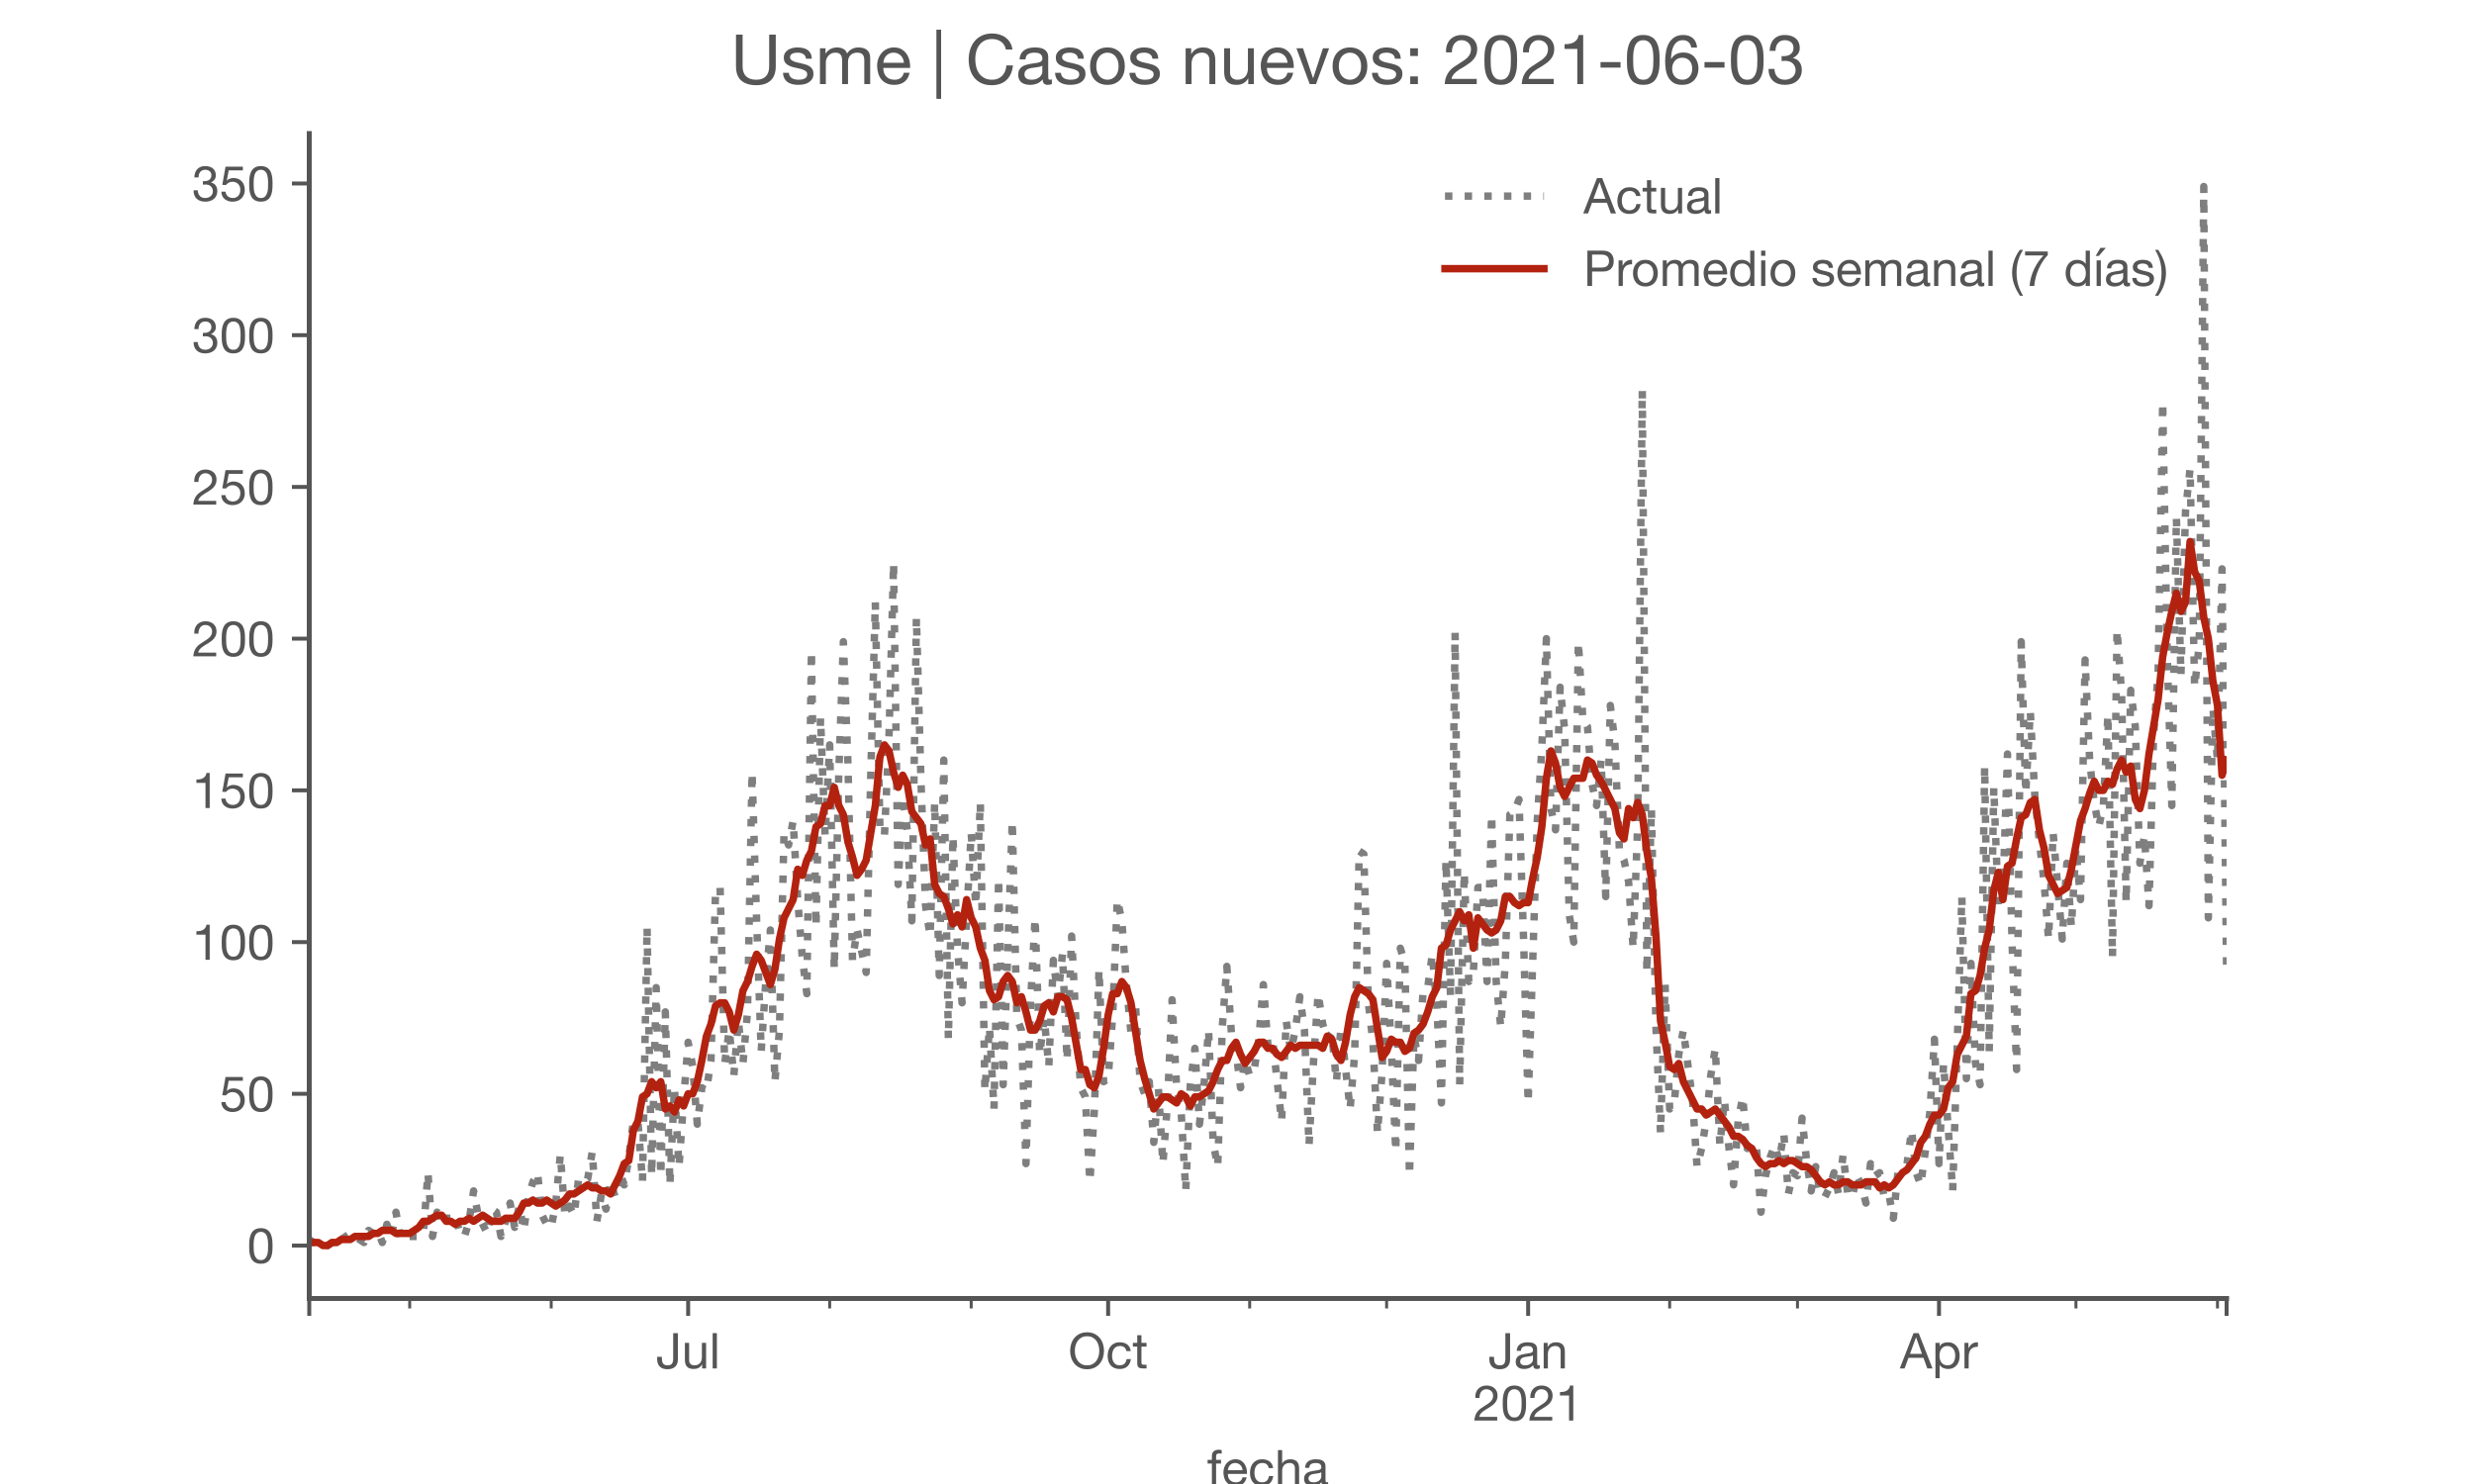 <?xml version="1.0" encoding="utf-8" standalone="no"?>
<!DOCTYPE svg PUBLIC "-//W3C//DTD SVG 1.1//EN"
  "http://www.w3.org/Graphics/SVG/1.1/DTD/svg11.dtd">
<!-- Created with matplotlib (https://matplotlib.org/) -->
<svg height="300pt" version="1.1" viewBox="0 0 500 300" width="500pt" xmlns="http://www.w3.org/2000/svg" xmlns:xlink="http://www.w3.org/1999/xlink">
 <defs>
  <style type="text/css">*{stroke-linecap:butt;stroke-linejoin:round;}</style>
 </defs>
 <g id="figure_1">
  <g id="patch_1">
   <path d="M 0 300 
L 500 300 
L 500 0 
L 0 0 
z
" style="fill:#ffffff;"/>
  </g>
  <g id="axes_1">
   <g id="patch_2">
    <path d="M 62.5 262.5 
L 450 262.5 
L 450 27 
L 62.5 27 
z
" style="fill:#ffffff;"/>
   </g>
   <g id="matplotlib.axis_1">
    <g id="xtick_1">
     <g id="line2d_1">
      <defs>
       <path d="M 0 0 
L 0 3.5 
" id="m79d8f5bac6" style="stroke:#555555;stroke-width:0.8;"/>
      </defs>
      <g>
       <use style="fill:#555555;stroke:#555555;stroke-width:0.8;" x="62.5" xlink:href="#m79d8f5bac6" y="262.5"/>
      </g>
     </g>
    </g>
    <g id="xtick_2">
     <g id="line2d_2">
      <g>
       <use style="fill:#555555;stroke:#555555;stroke-width:0.8;" x="139.077" xlink:href="#m79d8f5bac6" y="262.5"/>
      </g>
     </g>
     <g id="text_1">
      <!-- Jul -->
      <g style="fill:#555555;" transform="translate(132.592 276.641)scale(0.1 -0.1)">
       <defs>
        <path d="M 44.094 17.797 
L 44.094 71.406 
L 34.594 71.406 
L 34.594 19.203 
Q 34.594 13.297 32.141 9.797 
Q 29.703 6.297 23.203 6.297 
Q 19.703 6.297 17.453 7.344 
Q 15.203 8.406 13.953 10.297 
Q 12.703 12.203 12.203 14.797 
Q 11.703 17.406 11.703 20.5 
L 11.703 23.5 
L 2.203 23.5 
L 2.203 19.094 
Q 2.203 8.906 7.594 3.656 
Q 13 -1.594 23 -1.594 
Q 29 -1.594 33.047 0.047 
Q 37.094 1.703 39.547 4.453 
Q 42 7.203 43.047 10.703 
Q 44.094 14.203 44.094 17.797 
z
" id="HelveticaNeue-74"/>
        <path d="M 49.203 0 
L 49.203 51.703 
L 40.703 51.703 
L 40.703 22.5 
Q 40.703 19 39.75 16.047 
Q 38.797 13.094 36.891 10.891 
Q 35 8.703 32.141 7.5 
Q 29.297 6.297 25.406 6.297 
Q 20.5 6.297 17.703 9.094 
Q 14.906 11.906 14.906 16.703 
L 14.906 51.703 
L 6.406 51.703 
L 6.406 17.703 
Q 6.406 13.5 7.25 10.047 
Q 8.094 6.594 10.188 4.094 
Q 12.297 1.594 15.688 0.25 
Q 19.094 -1.094 24.203 -1.094 
Q 29.906 -1.094 34.094 1.156 
Q 38.297 3.406 41 8.203 
L 41.203 8.203 
L 41.203 0 
z
" id="HelveticaNeue-117"/>
        <path d="M 6.906 71.406 
L 6.906 0 
L 15.406 0 
L 15.406 71.406 
z
" id="HelveticaNeue-108"/>
       </defs>
       <use xlink:href="#HelveticaNeue-74"/>
       <use x="51.9" xlink:href="#HelveticaNeue-117"/>
       <use x="107.5" xlink:href="#HelveticaNeue-108"/>
      </g>
     </g>
    </g>
    <g id="xtick_3">
     <g id="line2d_3">
      <g>
       <use style="fill:#555555;stroke:#555555;stroke-width:0.8;" x="223.958" xlink:href="#m79d8f5bac6" y="262.5"/>
      </g>
     </g>
     <g id="text_2">
      <!-- Oct -->
      <g style="fill:#555555;" transform="translate(215.898 276.641)scale(0.1 -0.1)">
       <defs>
        <path d="M 13.297 35.703 
Q 13.297 41.094 14.688 46.344 
Q 16.094 51.594 19.094 55.797 
Q 22.094 60 26.797 62.547 
Q 31.5 65.094 38 65.094 
Q 44.5 65.094 49.203 62.547 
Q 53.906 60 56.906 55.797 
Q 59.906 51.594 61.297 46.344 
Q 62.703 41.094 62.703 35.703 
Q 62.703 30.297 61.297 25.047 
Q 59.906 19.797 56.906 15.594 
Q 53.906 11.406 49.203 8.844 
Q 44.5 6.297 38 6.297 
Q 31.5 6.297 26.797 8.844 
Q 22.094 11.406 19.094 15.594 
Q 16.094 19.797 14.688 25.047 
Q 13.297 30.297 13.297 35.703 
z
M 3.797 35.703 
Q 3.797 28.406 5.938 21.656 
Q 8.094 14.906 12.391 9.703 
Q 16.703 4.5 23.094 1.453 
Q 29.5 -1.594 38 -1.594 
Q 46.5 -1.594 52.891 1.453 
Q 59.297 4.5 63.594 9.703 
Q 67.906 14.906 70.047 21.656 
Q 72.203 28.406 72.203 35.703 
Q 72.203 43 70.047 49.75 
Q 67.906 56.5 63.594 61.703 
Q 59.297 66.906 52.891 70 
Q 46.5 73.094 38 73.094 
Q 29.5 73.094 23.094 70 
Q 16.703 66.906 12.391 61.703 
Q 8.094 56.5 5.938 49.75 
Q 3.797 43 3.797 35.703 
z
" id="HelveticaNeue-79"/>
        <path d="M 41.5 35.094 
L 50.297 35.094 
Q 49.797 39.703 47.891 43.047 
Q 46 46.406 43.047 48.594 
Q 40.094 50.797 36.25 51.844 
Q 32.406 52.906 28 52.906 
Q 21.906 52.906 17.297 50.75 
Q 12.703 48.594 9.641 44.844 
Q 6.594 41.094 5.094 36.047 
Q 3.594 31 3.594 25.203 
Q 3.594 19.406 5.141 14.547 
Q 6.703 9.703 9.75 6.203 
Q 12.797 2.703 17.344 0.797 
Q 21.906 -1.094 27.797 -1.094 
Q 37.703 -1.094 43.453 4.094 
Q 49.203 9.297 50.594 18.906 
L 41.906 18.906 
Q 41.094 12.906 37.547 9.594 
Q 34 6.297 27.703 6.297 
Q 23.703 6.297 20.797 7.891 
Q 17.906 9.5 16.094 12.141 
Q 14.297 14.797 13.438 18.188 
Q 12.594 21.594 12.594 25.203 
Q 12.594 29.094 13.391 32.75 
Q 14.203 36.406 16.047 39.203 
Q 17.906 42 21 43.703 
Q 24.094 45.406 28.703 45.406 
Q 34.094 45.406 37.297 42.703 
Q 40.5 40 41.5 35.094 
z
" id="HelveticaNeue-99"/>
        <path d="M 18.203 51.703 
L 18.203 67.203 
L 9.703 67.203 
L 9.703 51.703 
L 0.906 51.703 
L 0.906 44.203 
L 9.703 44.203 
L 9.703 11.297 
Q 9.703 7.703 10.391 5.5 
Q 11.094 3.297 12.547 2.094 
Q 14 0.906 16.344 0.453 
Q 18.703 0 22 0 
L 28.5 0 
L 28.5 7.5 
L 24.594 7.5 
Q 22.594 7.5 21.344 7.641 
Q 20.094 7.797 19.391 8.297 
Q 18.703 8.797 18.453 9.688 
Q 18.203 10.594 18.203 12.094 
L 18.203 44.203 
L 28.5 44.203 
L 28.5 51.703 
z
" id="HelveticaNeue-116"/>
       </defs>
       <use xlink:href="#HelveticaNeue-79"/>
       <use x="76" xlink:href="#HelveticaNeue-99"/>
       <use x="129.7" xlink:href="#HelveticaNeue-116"/>
      </g>
     </g>
    </g>
    <g id="xtick_4">
     <g id="line2d_4">
      <g>
       <use style="fill:#555555;stroke:#555555;stroke-width:0.8;" x="308.839" xlink:href="#m79d8f5bac6" y="262.5"/>
      </g>
     </g>
     <g id="text_3">
      <!-- Jan -->
      <g style="fill:#555555;" transform="translate(300.779 276.641)scale(0.1 -0.1)">
       <defs>
        <path d="M 52.203 0.203 
Q 50 -1.094 46.094 -1.094 
Q 42.797 -1.094 40.844 0.75 
Q 38.906 2.594 38.906 6.797 
Q 35.406 2.594 30.75 0.75 
Q 26.094 -1.094 20.703 -1.094 
Q 17.203 -1.094 14.047 -0.297 
Q 10.906 0.5 8.594 2.203 
Q 6.297 3.906 4.938 6.656 
Q 3.594 9.406 3.594 13.297 
Q 3.594 17.703 5.094 20.5 
Q 6.594 23.297 9.047 25.047 
Q 11.5 26.797 14.641 27.688 
Q 17.797 28.594 21.094 29.203 
Q 24.594 29.906 27.75 30.25 
Q 30.906 30.594 33.297 31.25 
Q 35.703 31.906 37.094 33.156 
Q 38.5 34.406 38.5 36.797 
Q 38.5 39.594 37.453 41.297 
Q 36.406 43 34.75 43.891 
Q 33.094 44.797 31.047 45.094 
Q 29 45.406 27 45.406 
Q 21.594 45.406 18 43.344 
Q 14.406 41.297 14.094 35.594 
L 5.594 35.594 
Q 5.797 40.406 7.594 43.703 
Q 9.406 47 12.406 49.047 
Q 15.406 51.094 19.25 52 
Q 23.094 52.906 27.5 52.906 
Q 31 52.906 34.453 52.406 
Q 37.906 51.906 40.703 50.344 
Q 43.5 48.797 45.203 46 
Q 46.906 43.203 46.906 38.703 
L 46.906 12.094 
Q 46.906 9.094 47.25 7.688 
Q 47.594 6.297 49.594 6.297 
Q 50.703 6.297 52.203 6.797 
z
M 38.406 26.703 
Q 36.797 25.5 34.188 24.953 
Q 31.594 24.406 28.75 24.047 
Q 25.906 23.703 23 23.25 
Q 20.094 22.797 17.797 21.797 
Q 15.5 20.797 14.047 18.938 
Q 12.594 17.094 12.594 13.906 
Q 12.594 11.797 13.438 10.344 
Q 14.297 8.906 15.641 8 
Q 17 7.094 18.797 6.688 
Q 20.594 6.297 22.594 6.297 
Q 26.797 6.297 29.797 7.438 
Q 32.797 8.594 34.688 10.344 
Q 36.594 12.094 37.5 14.141 
Q 38.406 16.203 38.406 18 
z
" id="HelveticaNeue-97"/>
        <path d="M 6.406 51.703 
L 6.406 0 
L 14.906 0 
L 14.906 29.203 
Q 14.906 32.703 15.844 35.641 
Q 16.797 38.594 18.688 40.797 
Q 20.594 43 23.438 44.203 
Q 26.297 45.406 30.203 45.406 
Q 35.094 45.406 37.891 42.594 
Q 40.703 39.797 40.703 35 
L 40.703 0 
L 49.203 0 
L 49.203 34 
Q 49.203 38.203 48.344 41.641 
Q 47.5 45.094 45.391 47.594 
Q 43.297 50.094 39.891 51.5 
Q 36.5 52.906 31.406 52.906 
Q 19.906 52.906 14.594 43.5 
L 14.406 43.5 
L 14.406 51.703 
z
" id="HelveticaNeue-110"/>
       </defs>
       <use xlink:href="#HelveticaNeue-74"/>
       <use x="51.9" xlink:href="#HelveticaNeue-97"/>
       <use x="105.6" xlink:href="#HelveticaNeue-110"/>
      </g>
      <!-- 2021 -->
      <g style="fill:#555555;" transform="translate(297.721 287.18)scale(0.1 -0.1)">
       <defs>
        <path d="M 4.406 45.797 
L 12.906 45.797 
Q 12.797 49 13.547 52.141 
Q 14.297 55.297 16 57.797 
Q 17.703 60.297 20.344 61.844 
Q 23 63.406 26.703 63.406 
Q 29.5 63.406 32 62.5 
Q 34.5 61.594 36.344 59.891 
Q 38.203 58.203 39.297 55.844 
Q 40.406 53.5 40.406 50.594 
Q 40.406 46.906 39.25 44.094 
Q 38.094 41.297 35.844 38.891 
Q 33.594 36.5 30.188 34.141 
Q 26.797 31.797 22.297 29 
Q 18.594 26.797 15.188 24.297 
Q 11.797 21.797 9.094 18.5 
Q 6.406 15.203 4.656 10.75 
Q 2.906 6.297 2.406 0 
L 48.703 0 
L 48.703 7.5 
L 12.297 7.5 
Q 12.906 10.797 14.844 13.344 
Q 16.797 15.906 19.547 18.094 
Q 22.297 20.297 25.594 22.25 
Q 28.906 24.203 32.203 26.203 
Q 35.5 28.297 38.594 30.594 
Q 41.703 32.906 44.094 35.75 
Q 46.5 38.594 47.953 42.188 
Q 49.406 45.797 49.406 50.5 
Q 49.406 55.5 47.656 59.297 
Q 45.906 63.094 42.906 65.641 
Q 39.906 68.203 35.844 69.547 
Q 31.797 70.906 27.203 70.906 
Q 21.594 70.906 17.188 69 
Q 12.797 67.094 9.844 63.75 
Q 6.906 60.406 5.5 55.797 
Q 4.094 51.203 4.406 45.797 
z
" id="HelveticaNeue-50"/>
        <path d="M 13.203 34.906 
Q 13.203 37.5 13.25 40.641 
Q 13.297 43.797 13.75 46.938 
Q 14.203 50.094 15.047 53.094 
Q 15.906 56.094 17.547 58.344 
Q 19.203 60.594 21.703 62 
Q 24.203 63.406 27.797 63.406 
Q 31.406 63.406 33.906 62 
Q 36.406 60.594 38.047 58.344 
Q 39.703 56.094 40.547 53.094 
Q 41.406 50.094 41.844 46.938 
Q 42.297 43.797 42.344 40.641 
Q 42.406 37.5 42.406 34.906 
Q 42.406 30.906 42.156 25.953 
Q 41.906 21 40.547 16.641 
Q 39.203 12.297 36.203 9.297 
Q 33.203 6.297 27.797 6.297 
Q 22.406 6.297 19.406 9.297 
Q 16.406 12.297 15.047 16.641 
Q 13.703 21 13.453 25.953 
Q 13.203 30.906 13.203 34.906 
z
M 4.203 34.797 
Q 4.203 30.906 4.391 26.703 
Q 4.594 22.5 5.391 18.5 
Q 6.203 14.5 7.703 10.953 
Q 9.203 7.406 11.797 4.703 
Q 14.406 2 18.344 0.453 
Q 22.297 -1.094 27.797 -1.094 
Q 33.406 -1.094 37.297 0.453 
Q 41.203 2 43.797 4.703 
Q 46.406 7.406 47.906 10.953 
Q 49.406 14.5 50.203 18.5 
Q 51 22.5 51.203 26.703 
Q 51.406 30.906 51.406 34.797 
Q 51.406 38.703 51.203 42.891 
Q 51 47.094 50.203 51.094 
Q 49.406 55.094 47.906 58.688 
Q 46.406 62.297 43.797 65 
Q 41.203 67.703 37.25 69.297 
Q 33.297 70.906 27.797 70.906 
Q 22.297 70.906 18.344 69.297 
Q 14.406 67.703 11.797 65 
Q 9.203 62.297 7.703 58.688 
Q 6.203 55.094 5.391 51.094 
Q 4.594 47.094 4.391 42.891 
Q 4.203 38.703 4.203 34.797 
z
" id="HelveticaNeue-48"/>
        <path d="M 35.594 0 
L 35.594 70.906 
L 29.094 70.906 
Q 28.406 66.906 26.5 64.297 
Q 24.594 61.703 21.844 60.203 
Q 19.094 58.703 15.688 58.141 
Q 12.297 57.594 8.703 57.594 
L 8.703 50.797 
L 27.094 50.797 
L 27.094 0 
z
" id="HelveticaNeue-49"/>
       </defs>
       <use xlink:href="#HelveticaNeue-50"/>
       <use x="55.6" xlink:href="#HelveticaNeue-48"/>
       <use x="111.2" xlink:href="#HelveticaNeue-50"/>
       <use x="166.8" xlink:href="#HelveticaNeue-49"/>
      </g>
     </g>
    </g>
    <g id="xtick_5">
     <g id="line2d_5">
      <g>
       <use style="fill:#555555;stroke:#555555;stroke-width:0.8;" x="391.875" xlink:href="#m79d8f5bac6" y="262.5"/>
      </g>
     </g>
     <g id="text_4">
      <!-- Apr -->
      <g style="fill:#555555;" transform="translate(384.005 276.641)scale(0.1 -0.1)">
       <defs>
        <path d="M 20.094 29.5 
L 32.203 62.797 
L 32.406 62.797 
L 44.297 29.5 
z
M 27.203 71.406 
L -0.594 0 
L 9.094 0 
L 17.094 21.5 
L 47.297 21.5 
L 55.094 0 
L 65.594 0 
L 37.703 71.406 
z
" id="HelveticaNeue-65"/>
        <path d="M 6.703 51.703 
L 6.703 -19.703 
L 15.203 -19.703 
L 15.203 6.906 
L 15.406 6.906 
Q 16.797 4.594 18.844 3.047 
Q 20.906 1.5 23.203 0.594 
Q 25.5 -0.297 27.844 -0.688 
Q 30.203 -1.094 32.094 -1.094 
Q 38 -1.094 42.453 1 
Q 46.906 3.094 49.844 6.75 
Q 52.797 10.406 54.25 15.297 
Q 55.703 20.203 55.703 25.703 
Q 55.703 31.203 54.203 36.094 
Q 52.703 41 49.75 44.75 
Q 46.797 48.5 42.344 50.703 
Q 37.906 52.906 31.906 52.906 
Q 26.5 52.906 22 50.953 
Q 17.5 49 15.406 44.703 
L 15.203 44.703 
L 15.203 51.703 
z
M 46.703 26.297 
Q 46.703 22.5 45.891 18.891 
Q 45.094 15.297 43.297 12.5 
Q 41.5 9.703 38.547 8 
Q 35.594 6.297 31.203 6.297 
Q 26.797 6.297 23.688 7.938 
Q 20.594 9.594 18.641 12.297 
Q 16.703 15 15.797 18.547 
Q 14.906 22.094 14.906 25.906 
Q 14.906 29.5 15.75 33 
Q 16.594 36.5 18.5 39.25 
Q 20.406 42 23.406 43.703 
Q 26.406 45.406 30.703 45.406 
Q 34.797 45.406 37.844 43.797 
Q 40.906 42.203 42.844 39.5 
Q 44.797 36.797 45.75 33.344 
Q 46.703 29.906 46.703 26.297 
z
" id="HelveticaNeue-112"/>
        <path d="M 6.094 51.703 
L 6.094 0 
L 14.594 0 
L 14.594 23 
Q 14.594 28 15.594 31.844 
Q 16.594 35.703 18.797 38.391 
Q 21 41.094 24.594 42.5 
Q 28.203 43.906 33.297 43.906 
L 33.297 52.906 
Q 26.406 53.094 21.906 50.094 
Q 17.406 47.094 14.297 40.797 
L 14.094 40.797 
L 14.094 51.703 
z
" id="HelveticaNeue-114"/>
       </defs>
       <use xlink:href="#HelveticaNeue-65"/>
       <use x="64.8" xlink:href="#HelveticaNeue-112"/>
       <use x="124.1" xlink:href="#HelveticaNeue-114"/>
      </g>
     </g>
    </g>
    <g id="xtick_6">
     <g id="line2d_6">
      <g>
       <use style="fill:#555555;stroke:#555555;stroke-width:0.8;" x="450" xlink:href="#m79d8f5bac6" y="262.5"/>
      </g>
     </g>
    </g>
    <g id="xtick_7">
     <g id="line2d_7">
      <defs>
       <path d="M 0 0 
L 0 2 
" id="m332f1f093b" style="stroke:#555555;stroke-width:0.6;"/>
      </defs>
      <g>
       <use style="fill:#555555;stroke:#555555;stroke-width:0.6;" x="82.798" xlink:href="#m332f1f093b" y="262.5"/>
      </g>
     </g>
    </g>
    <g id="xtick_8">
     <g id="line2d_8">
      <g>
       <use style="fill:#555555;stroke:#555555;stroke-width:0.6;" x="111.399" xlink:href="#m332f1f093b" y="262.5"/>
      </g>
     </g>
    </g>
    <g id="xtick_9">
     <g id="line2d_9">
      <g>
       <use style="fill:#555555;stroke:#555555;stroke-width:0.6;" x="167.679" xlink:href="#m332f1f093b" y="262.5"/>
      </g>
     </g>
    </g>
    <g id="xtick_10">
     <g id="line2d_10">
      <g>
       <use style="fill:#555555;stroke:#555555;stroke-width:0.6;" x="196.28" xlink:href="#m332f1f093b" y="262.5"/>
      </g>
     </g>
    </g>
    <g id="xtick_11">
     <g id="line2d_11">
      <g>
       <use style="fill:#555555;stroke:#555555;stroke-width:0.6;" x="252.56" xlink:href="#m332f1f093b" y="262.5"/>
      </g>
     </g>
    </g>
    <g id="xtick_12">
     <g id="line2d_12">
      <g>
       <use style="fill:#555555;stroke:#555555;stroke-width:0.6;" x="280.238" xlink:href="#m332f1f093b" y="262.5"/>
      </g>
     </g>
    </g>
    <g id="xtick_13">
     <g id="line2d_13">
      <g>
       <use style="fill:#555555;stroke:#555555;stroke-width:0.6;" x="337.44" xlink:href="#m332f1f093b" y="262.5"/>
      </g>
     </g>
    </g>
    <g id="xtick_14">
     <g id="line2d_14">
      <g>
       <use style="fill:#555555;stroke:#555555;stroke-width:0.6;" x="363.274" xlink:href="#m332f1f093b" y="262.5"/>
      </g>
     </g>
    </g>
    <g id="xtick_15">
     <g id="line2d_15">
      <g>
       <use style="fill:#555555;stroke:#555555;stroke-width:0.6;" x="419.554" xlink:href="#m332f1f093b" y="262.5"/>
      </g>
     </g>
    </g>
    <g id="xtick_16">
     <g id="line2d_16">
      <g>
       <use style="fill:#555555;stroke:#555555;stroke-width:0.6;" x="448.155" xlink:href="#m332f1f093b" y="262.5"/>
      </g>
     </g>
    </g>
    <g id="text_5">
     <!-- fecha -->
     <g style="fill:#555555;" transform="translate(243.935 300.291)scale(0.1 -0.1)">
      <defs>
       <path d="M 9.906 44.203 
L 9.906 0 
L 18.406 0 
L 18.406 44.203 
L 28.406 44.203 
L 28.406 51.703 
L 18.406 51.703 
L 18.406 58.906 
Q 18.406 62.297 20.094 63.5 
Q 21.797 64.703 24.906 64.703 
Q 26 64.703 27.297 64.547 
Q 28.594 64.406 29.703 64 
L 29.703 71.406 
Q 28.5 71.797 26.953 72 
Q 25.406 72.203 24.203 72.203 
Q 17.203 72.203 13.547 68.953 
Q 9.906 65.703 9.906 59.406 
L 9.906 51.703 
L 1.203 51.703 
L 1.203 44.203 
z
" id="HelveticaNeue-102"/>
       <path d="M 42.297 30.797 
L 12.594 30.797 
Q 12.797 33.797 13.891 36.438 
Q 15 39.094 16.891 41.094 
Q 18.797 43.094 21.438 44.25 
Q 24.094 45.406 27.406 45.406 
Q 30.594 45.406 33.25 44.25 
Q 35.906 43.094 37.844 41.141 
Q 39.797 39.203 40.938 36.5 
Q 42.094 33.797 42.297 30.797 
z
M 50.5 16.406 
L 42.094 16.406 
Q 41 11.297 37.547 8.797 
Q 34.094 6.297 28.703 6.297 
Q 24.5 6.297 21.391 7.688 
Q 18.297 9.094 16.297 11.438 
Q 14.297 13.797 13.391 16.844 
Q 12.5 19.906 12.594 23.297 
L 51.297 23.297 
Q 51.5 28 50.453 33.203 
Q 49.406 38.406 46.656 42.797 
Q 43.906 47.203 39.344 50.047 
Q 34.797 52.906 27.906 52.906 
Q 22.594 52.906 18.141 50.906 
Q 13.703 48.906 10.453 45.297 
Q 7.203 41.703 5.391 36.797 
Q 3.594 31.906 3.594 26 
Q 3.797 20.094 5.344 15.094 
Q 6.906 10.094 10 6.5 
Q 13.094 2.906 17.641 0.906 
Q 22.203 -1.094 28.406 -1.094 
Q 37.203 -1.094 43 3.297 
Q 48.797 7.703 50.5 16.406 
z
" id="HelveticaNeue-101"/>
       <path d="M 6.406 71.406 
L 6.406 0 
L 14.906 0 
L 14.906 29.203 
Q 14.906 32.703 15.844 35.641 
Q 16.797 38.594 18.688 40.797 
Q 20.594 43 23.438 44.203 
Q 26.297 45.406 30.203 45.406 
Q 35.094 45.406 37.891 42.594 
Q 40.703 39.797 40.703 35 
L 40.703 0 
L 49.203 0 
L 49.203 34 
Q 49.203 38.203 48.344 41.641 
Q 47.5 45.094 45.391 47.594 
Q 43.297 50.094 39.891 51.5 
Q 36.5 52.906 31.406 52.906 
Q 29.094 52.906 26.641 52.406 
Q 24.203 51.906 21.953 50.844 
Q 19.703 49.797 17.891 48.141 
Q 16.094 46.5 15.094 44.094 
L 14.906 44.094 
L 14.906 71.406 
z
" id="HelveticaNeue-104"/>
      </defs>
      <use xlink:href="#HelveticaNeue-102"/>
      <use x="29.6" xlink:href="#HelveticaNeue-101"/>
      <use x="83.3" xlink:href="#HelveticaNeue-99"/>
      <use x="137" xlink:href="#HelveticaNeue-104"/>
      <use x="192.6" xlink:href="#HelveticaNeue-97"/>
     </g>
    </g>
   </g>
   <g id="matplotlib.axis_2">
    <g id="ytick_1">
     <g id="line2d_17">
      <defs>
       <path d="M 0 0 
L -3.5 0 
" id="m65293fe15b" style="stroke:#555555;stroke-width:0.8;"/>
      </defs>
      <g>
       <use style="fill:#555555;stroke:#555555;stroke-width:0.8;" x="62.5" xlink:href="#m65293fe15b" y="251.795"/>
      </g>
     </g>
     <g id="text_6">
      <!-- 0 -->
      <g style="fill:#555555;" transform="translate(49.941 255.366)scale(0.1 -0.1)">
       <use xlink:href="#HelveticaNeue-48"/>
      </g>
     </g>
    </g>
    <g id="ytick_2">
     <g id="line2d_18">
      <g>
       <use style="fill:#555555;stroke:#555555;stroke-width:0.8;" x="62.5" xlink:href="#m65293fe15b" y="221.123"/>
      </g>
     </g>
     <g id="text_7">
      <!-- 50 -->
      <g style="fill:#555555;" transform="translate(44.381 224.694)scale(0.1 -0.1)">
       <defs>
        <path d="M 47 62.203 
L 47 69.703 
L 12 69.703 
L 5.406 32.906 
L 12.703 32.5 
Q 15.203 35.5 18.453 37.344 
Q 21.703 39.203 25.906 39.203 
Q 29.5 39.203 32.453 38 
Q 35.406 36.797 37.5 34.641 
Q 39.594 32.5 40.75 29.547 
Q 41.906 26.594 41.906 23.094 
Q 41.906 18.906 40.703 15.75 
Q 39.5 12.594 37.453 10.5 
Q 35.406 8.406 32.656 7.344 
Q 29.906 6.297 26.906 6.297 
Q 23.703 6.297 21.047 7.25 
Q 18.406 8.203 16.453 9.953 
Q 14.5 11.703 13.344 14.047 
Q 12.203 16.406 12 19.094 
L 3.5 19.094 
Q 3.594 14.297 5.391 10.5 
Q 7.203 6.703 10.297 4.141 
Q 13.406 1.594 17.453 0.25 
Q 21.5 -1.094 26.094 -1.094 
Q 32.297 -1.094 36.938 0.844 
Q 41.594 2.797 44.688 6.094 
Q 47.797 9.406 49.344 13.656 
Q 50.906 17.906 50.906 22.406 
Q 50.906 28.5 49.094 33.047 
Q 47.297 37.594 44.188 40.641 
Q 41.094 43.703 36.891 45.203 
Q 32.703 46.703 28 46.703 
Q 24.406 46.703 20.75 45.453 
Q 17.094 44.203 14.797 41.594 
L 14.594 41.797 
L 18.406 62.203 
z
" id="HelveticaNeue-53"/>
       </defs>
       <use xlink:href="#HelveticaNeue-53"/>
       <use x="55.6" xlink:href="#HelveticaNeue-48"/>
      </g>
     </g>
    </g>
    <g id="ytick_3">
     <g id="line2d_19">
      <g>
       <use style="fill:#555555;stroke:#555555;stroke-width:0.8;" x="62.5" xlink:href="#m65293fe15b" y="190.451"/>
      </g>
     </g>
     <g id="text_8">
      <!-- 100 -->
      <g style="fill:#555555;" transform="translate(38.822 194.022)scale(0.1 -0.1)">
       <use xlink:href="#HelveticaNeue-49"/>
       <use x="55.6" xlink:href="#HelveticaNeue-48"/>
       <use x="111.2" xlink:href="#HelveticaNeue-48"/>
      </g>
     </g>
    </g>
    <g id="ytick_4">
     <g id="line2d_20">
      <g>
       <use style="fill:#555555;stroke:#555555;stroke-width:0.8;" x="62.5" xlink:href="#m65293fe15b" y="159.779"/>
      </g>
     </g>
     <g id="text_9">
      <!-- 150 -->
      <g style="fill:#555555;" transform="translate(38.822 163.35)scale(0.1 -0.1)">
       <use xlink:href="#HelveticaNeue-49"/>
       <use x="55.6" xlink:href="#HelveticaNeue-53"/>
       <use x="111.2" xlink:href="#HelveticaNeue-48"/>
      </g>
     </g>
    </g>
    <g id="ytick_5">
     <g id="line2d_21">
      <g>
       <use style="fill:#555555;stroke:#555555;stroke-width:0.8;" x="62.5" xlink:href="#m65293fe15b" y="129.107"/>
      </g>
     </g>
     <g id="text_10">
      <!-- 200 -->
      <g style="fill:#555555;" transform="translate(38.822 132.678)scale(0.1 -0.1)">
       <use xlink:href="#HelveticaNeue-50"/>
       <use x="55.6" xlink:href="#HelveticaNeue-48"/>
       <use x="111.2" xlink:href="#HelveticaNeue-48"/>
      </g>
     </g>
    </g>
    <g id="ytick_6">
     <g id="line2d_22">
      <g>
       <use style="fill:#555555;stroke:#555555;stroke-width:0.8;" x="62.5" xlink:href="#m65293fe15b" y="98.435"/>
      </g>
     </g>
     <g id="text_11">
      <!-- 250 -->
      <g style="fill:#555555;" transform="translate(38.822 102.006)scale(0.1 -0.1)">
       <use xlink:href="#HelveticaNeue-50"/>
       <use x="55.6" xlink:href="#HelveticaNeue-53"/>
       <use x="111.2" xlink:href="#HelveticaNeue-48"/>
      </g>
     </g>
    </g>
    <g id="ytick_7">
     <g id="line2d_23">
      <g>
       <use style="fill:#555555;stroke:#555555;stroke-width:0.8;" x="62.5" xlink:href="#m65293fe15b" y="67.763"/>
      </g>
     </g>
     <g id="text_12">
      <!-- 300 -->
      <g style="fill:#555555;" transform="translate(38.822 71.333)scale(0.1 -0.1)">
       <defs>
        <path d="M 21.797 40.5 
L 21.797 33.297 
Q 24.203 33.594 26.906 33.594 
Q 30.094 33.594 32.844 32.75 
Q 35.594 31.906 37.594 30.156 
Q 39.594 28.406 40.797 25.844 
Q 42 23.297 42 20 
Q 42 16.797 40.75 14.25 
Q 39.5 11.703 37.391 9.953 
Q 35.297 8.203 32.5 7.25 
Q 29.703 6.297 26.594 6.297 
Q 19.297 6.297 15.5 10.641 
Q 11.703 15 11.5 21.906 
L 3 21.906 
Q 2.906 16.406 4.547 12.094 
Q 6.203 7.797 9.297 4.844 
Q 12.406 1.906 16.797 0.406 
Q 21.203 -1.094 26.594 -1.094 
Q 31.594 -1.094 36.047 0.25 
Q 40.5 1.594 43.797 4.297 
Q 47.094 7 49.047 11.047 
Q 51 15.094 51 20.406 
Q 51 26.797 47.844 31.5 
Q 44.703 36.203 38.203 37.594 
L 38.203 37.797 
Q 42.406 39.703 45.203 43.391 
Q 48 47.094 48 51.906 
Q 48 56.797 46.344 60.391 
Q 44.703 64 41.797 66.297 
Q 38.906 68.594 34.953 69.75 
Q 31 70.906 26.406 70.906 
Q 21.094 70.906 17.047 69.203 
Q 13 67.5 10.297 64.5 
Q 7.594 61.5 6.141 57.297 
Q 4.703 53.094 4.5 48 
L 13 48 
Q 13 51.094 13.797 53.891 
Q 14.594 56.703 16.25 58.797 
Q 17.906 60.906 20.453 62.156 
Q 23 63.406 26.406 63.406 
Q 31.797 63.406 35.391 60.547 
Q 39 57.703 39 52 
Q 39 49.203 37.891 47 
Q 36.797 44.797 34.938 43.344 
Q 33.094 41.906 30.641 41.156 
Q 28.203 40.406 25.5 40.406 
L 23.703 40.406 
Q 23.203 40.406 22.703 40.406 
Q 22.297 40.406 21.797 40.5 
z
" id="HelveticaNeue-51"/>
       </defs>
       <use xlink:href="#HelveticaNeue-51"/>
       <use x="55.6" xlink:href="#HelveticaNeue-48"/>
       <use x="111.2" xlink:href="#HelveticaNeue-48"/>
      </g>
     </g>
    </g>
    <g id="ytick_8">
     <g id="line2d_24">
      <g>
       <use style="fill:#555555;stroke:#555555;stroke-width:0.8;" x="62.5" xlink:href="#m65293fe15b" y="37.091"/>
      </g>
     </g>
     <g id="text_13">
      <!-- 350 -->
      <g style="fill:#555555;" transform="translate(38.822 40.661)scale(0.1 -0.1)">
       <use xlink:href="#HelveticaNeue-51"/>
       <use x="55.6" xlink:href="#HelveticaNeue-53"/>
       <use x="111.2" xlink:href="#HelveticaNeue-48"/>
      </g>
     </g>
    </g>
   </g>
   <g id="line2d_25">
    <path clip-path="url(#p627271755c)" d="M 62.5 250.569 
L 64.345 251.795 
L 66.19 251.795 
L 67.113 251.182 
L 68.036 251.795 
L 68.958 250.569 
L 70.804 249.342 
L 73.571 251.182 
L 74.494 248.728 
L 75.417 249.342 
L 76.339 248.728 
L 77.262 251.182 
L 78.185 247.501 
L 79.107 249.955 
L 80.03 245.048 
L 80.952 250.569 
L 81.875 250.569 
L 82.798 249.955 
L 84.643 249.955 
L 85.565 249.342 
L 86.488 237.073 
L 87.411 249.955 
L 88.333 245.048 
L 89.256 246.888 
L 90.179 246.274 
L 91.101 246.274 
L 92.024 245.661 
L 92.946 249.342 
L 93.869 249.955 
L 94.792 246.888 
L 95.714 240.754 
L 96.637 245.661 
L 98.482 249.342 
L 99.405 244.434 
L 100.327 245.048 
L 101.25 249.955 
L 102.173 246.888 
L 103.095 243.207 
L 104.018 248.115 
L 104.94 243.821 
L 105.863 248.728 
L 106.786 241.98 
L 107.708 238.913 
L 108.631 237.073 
L 109.554 245.661 
L 110.476 247.501 
L 111.399 248.115 
L 112.321 243.207 
L 113.244 233.392 
L 114.167 245.661 
L 115.089 243.821 
L 116.012 245.661 
L 116.935 238.3 
L 117.857 238.913 
L 118.78 238.3 
L 119.702 232.779 
L 120.625 246.888 
L 121.548 241.367 
L 122.47 244.434 
L 123.393 238.913 
L 124.315 241.98 
L 125.238 237.073 
L 126.161 239.527 
L 127.083 234.006 
L 128.006 226.644 
L 128.929 226.644 
L 129.851 238.913 
L 130.774 187.384 
L 131.696 237.686 
L 132.619 199.653 
L 133.542 237.686 
L 134.464 204.56 
L 135.387 239.527 
L 136.31 219.897 
L 137.232 235.846 
L 138.155 222.35 
L 139.077 210.695 
L 140 215.602 
L 140.923 227.258 
L 141.845 219.897 
L 142.768 220.51 
L 143.69 214.376 
L 144.613 180.023 
L 145.536 179.409 
L 146.458 214.989 
L 147.381 208.241 
L 148.304 217.443 
L 149.226 206.401 
L 150.149 214.989 
L 151.071 204.56 
L 151.994 156.099 
L 152.917 186.157 
L 153.839 212.535 
L 154.762 198.426 
L 155.685 187.998 
L 156.607 218.67 
L 157.53 208.241 
L 158.452 168.367 
L 159.375 170.821 
L 160.298 165.914 
L 161.22 181.863 
L 162.143 193.519 
L 163.065 200.88 
L 163.988 131.561 
L 164.911 187.384 
L 165.833 145.057 
L 166.756 168.981 
L 167.679 150.578 
L 168.601 195.972 
L 169.524 156.099 
L 170.446 129.721 
L 171.369 154.258 
L 172.292 194.132 
L 173.214 187.998 
L 175.06 196.586 
L 175.982 156.712 
L 176.905 121.746 
L 177.827 167.141 
L 178.75 168.981 
L 179.673 148.737 
L 180.595 113.771 
L 181.518 178.796 
L 182.44 161.006 
L 183.363 167.754 
L 184.286 186.157 
L 185.208 124.813 
L 186.131 157.939 
L 187.054 183.09 
L 187.976 189.224 
L 188.899 162.233 
L 189.821 197.199 
L 190.744 153.645 
L 191.667 210.081 
L 192.589 168.981 
L 193.512 191.678 
L 194.435 202.72 
L 196.28 168.367 
L 197.202 183.09 
L 198.125 162.233 
L 199.048 220.51 
L 199.97 207.628 
L 200.893 224.191 
L 201.815 177.569 
L 202.738 219.283 
L 204.583 165.914 
L 205.506 205.787 
L 206.429 208.241 
L 207.351 235.233 
L 208.274 202.72 
L 209.196 185.544 
L 210.119 213.149 
L 211.042 205.787 
L 211.964 215.602 
L 212.887 194.132 
L 213.81 201.493 
L 214.732 192.905 
L 215.655 214.376 
L 216.577 189.224 
L 217.5 207.628 
L 218.423 219.897 
L 219.345 221.737 
L 220.268 238.913 
L 221.19 224.191 
L 222.113 195.972 
L 223.036 218.67 
L 223.958 218.056 
L 224.881 205.174 
L 225.804 181.863 
L 226.726 186.157 
L 227.649 199.04 
L 228.571 208.855 
L 229.494 203.334 
L 230.417 218.67 
L 231.339 221.123 
L 232.262 218.67 
L 233.185 230.938 
L 234.107 219.897 
L 235.03 235.233 
L 235.952 222.964 
L 236.875 202.107 
L 237.798 219.897 
L 238.72 224.804 
L 239.643 240.754 
L 240.565 219.283 
L 241.488 211.922 
L 242.411 227.258 
L 243.333 219.283 
L 244.256 208.241 
L 245.179 230.938 
L 246.101 235.846 
L 247.024 207.628 
L 247.946 195.359 
L 248.869 208.855 
L 249.792 212.535 
L 250.714 219.897 
L 251.637 214.376 
L 252.56 217.443 
L 253.482 216.216 
L 254.405 210.081 
L 255.327 199.04 
L 256.25 211.308 
L 257.173 210.081 
L 259.018 226.644 
L 259.94 206.401 
L 260.863 212.535 
L 261.786 208.241 
L 262.708 201.493 
L 263.631 208.241 
L 264.554 231.552 
L 265.476 214.376 
L 266.399 200.88 
L 267.321 207.014 
L 268.244 210.081 
L 269.167 208.855 
L 270.089 218.67 
L 271.012 207.628 
L 272.857 224.191 
L 273.78 213.149 
L 274.702 172.048 
L 275.625 172.662 
L 276.548 202.72 
L 277.47 210.695 
L 278.393 229.098 
L 279.315 216.829 
L 280.238 194.745 
L 281.161 211.308 
L 282.083 232.779 
L 283.006 191.678 
L 283.929 194.745 
L 284.851 237.686 
L 285.774 209.468 
L 286.696 214.376 
L 287.619 200.266 
L 288.542 199.653 
L 289.464 192.905 
L 290.387 203.334 
L 291.31 222.964 
L 292.232 173.888 
L 293.155 201.493 
L 294.077 127.88 
L 295 219.283 
L 295.923 176.342 
L 296.845 198.426 
L 297.768 196.586 
L 298.69 179.409 
L 299.613 179.409 
L 300.536 198.426 
L 301.458 164.687 
L 302.381 198.426 
L 303.304 207.628 
L 304.226 194.745 
L 305.149 164.687 
L 306.071 164.073 
L 306.994 161.62 
L 307.917 189.838 
L 308.839 222.964 
L 310.685 165.914 
L 311.607 151.191 
L 312.53 129.107 
L 313.452 163.46 
L 314.375 167.754 
L 315.298 138.922 
L 316.22 147.51 
L 317.143 184.93 
L 318.065 190.451 
L 318.988 129.721 
L 319.911 145.67 
L 320.833 146.897 
L 321.756 158.552 
L 322.679 162.847 
L 323.601 153.645 
L 324.524 181.25 
L 325.446 142.603 
L 326.369 149.964 
L 327.292 172.048 
L 328.214 173.888 
L 329.137 178.183 
L 330.06 191.678 
L 330.982 166.527 
L 331.905 78.805 
L 332.827 196.586 
L 333.75 163.46 
L 334.673 207.628 
L 335.595 229.098 
L 336.518 199.04 
L 337.44 224.191 
L 338.363 222.964 
L 339.286 213.149 
L 340.208 208.241 
L 342.054 222.35 
L 342.976 235.846 
L 343.899 232.165 
L 344.821 226.644 
L 345.744 217.443 
L 346.667 211.922 
L 347.589 231.552 
L 348.512 222.35 
L 349.435 232.165 
L 350.357 239.527 
L 351.28 226.644 
L 352.202 221.737 
L 353.125 232.165 
L 354.048 232.165 
L 354.97 231.552 
L 355.893 245.048 
L 356.815 237.686 
L 357.738 234.006 
L 358.661 231.552 
L 359.583 234.619 
L 360.506 229.098 
L 361.429 241.367 
L 362.351 237.073 
L 363.274 237.686 
L 364.196 226.031 
L 365.119 234.619 
L 366.042 240.754 
L 366.964 235.846 
L 367.887 241.367 
L 368.81 241.98 
L 369.732 240.14 
L 370.655 237.073 
L 371.577 241.367 
L 372.5 233.392 
L 373.423 241.367 
L 374.345 241.98 
L 375.268 237.686 
L 376.19 239.527 
L 377.113 243.207 
L 378.036 235.233 
L 378.958 237.686 
L 379.881 237.073 
L 380.804 241.98 
L 381.726 241.367 
L 382.649 246.274 
L 383.571 237.073 
L 384.494 235.846 
L 385.417 235.233 
L 386.339 228.485 
L 387.262 237.073 
L 388.185 239.527 
L 389.107 232.779 
L 390.03 224.804 
L 390.952 210.081 
L 391.875 235.233 
L 392.798 214.989 
L 394.643 240.754 
L 396.488 181.25 
L 397.411 218.056 
L 398.333 194.745 
L 399.256 214.989 
L 400.179 219.283 
L 401.101 154.872 
L 402.024 212.535 
L 402.946 159.166 
L 403.869 183.09 
L 404.792 180.636 
L 405.714 152.418 
L 406.637 190.451 
L 407.56 216.216 
L 408.482 129.721 
L 409.405 160.393 
L 410.327 143.83 
L 411.25 161.006 
L 412.173 170.208 
L 413.095 178.183 
L 414.018 189.838 
L 414.94 168.367 
L 416.786 189.838 
L 417.708 174.502 
L 418.631 187.384 
L 419.554 171.435 
L 420.476 181.863 
L 421.399 133.401 
L 422.321 153.645 
L 423.244 162.233 
L 424.167 167.141 
L 425.089 162.847 
L 426.012 144.443 
L 426.935 193.519 
L 427.857 127.267 
L 428.78 140.149 
L 429.702 182.477 
L 430.625 139.536 
L 431.548 146.897 
L 432.47 174.502 
L 433.393 168.981 
L 434.315 183.09 
L 435.238 148.737 
L 436.161 135.855 
L 437.083 81.259 
L 438.006 132.788 
L 438.929 162.847 
L 439.851 104.57 
L 440.774 136.469 
L 441.696 103.343 
L 442.619 94.755 
L 443.542 138.922 
L 444.464 130.334 
L 445.387 37.705 
L 446.31 185.544 
L 447.232 143.216 
L 448.155 153.645 
L 449.077 114.998 
L 450 195.972 
L 450 195.972 
" style="fill:none;stroke:#000000;stroke-dasharray:1.5,2.475;stroke-dashoffset:0;stroke-opacity:0.5;stroke-width:1.5;"/>
   </g>
   <g id="line2d_26">
    <path clip-path="url(#p627271755c)" d="M 62.5 251.182 
L 64.345 251.182 
L 65.268 251.795 
L 66.19 251.795 
L 67.113 251.182 
L 68.036 251.182 
L 68.958 250.569 
L 70.804 250.569 
L 71.726 249.955 
L 74.494 249.955 
L 75.417 249.342 
L 76.339 249.342 
L 77.262 248.728 
L 79.107 248.728 
L 80.03 249.342 
L 82.798 249.342 
L 84.643 248.115 
L 85.565 246.888 
L 86.488 246.888 
L 88.333 245.661 
L 89.256 245.661 
L 90.179 246.888 
L 91.101 246.888 
L 92.024 247.501 
L 92.946 246.888 
L 93.869 246.888 
L 94.792 246.274 
L 95.714 246.888 
L 97.56 245.661 
L 99.405 246.888 
L 101.25 246.888 
L 102.173 246.274 
L 104.018 246.274 
L 104.94 245.048 
L 105.863 243.207 
L 106.786 243.207 
L 107.708 242.594 
L 108.631 243.207 
L 109.554 243.207 
L 110.476 242.594 
L 112.321 243.821 
L 114.167 242.594 
L 115.089 241.367 
L 116.012 241.367 
L 118.78 239.527 
L 119.702 240.14 
L 120.625 240.14 
L 121.548 240.754 
L 122.47 240.754 
L 123.393 241.367 
L 125.238 237.686 
L 126.161 235.233 
L 127.083 234.619 
L 128.006 228.485 
L 128.929 226.644 
L 129.851 221.737 
L 130.774 221.123 
L 131.696 218.67 
L 132.619 219.897 
L 133.542 218.67 
L 134.464 224.191 
L 135.387 223.577 
L 136.31 224.804 
L 137.232 222.35 
L 138.155 223.577 
L 139.077 221.123 
L 140 221.123 
L 140.923 218.67 
L 141.845 214.376 
L 142.768 209.468 
L 143.69 207.014 
L 144.613 203.334 
L 145.536 202.72 
L 146.458 202.72 
L 147.381 204.56 
L 148.304 208.241 
L 149.226 205.174 
L 150.149 200.266 
L 151.071 198.426 
L 151.994 195.359 
L 152.917 192.905 
L 153.839 194.132 
L 155.685 199.04 
L 156.607 195.972 
L 157.53 189.838 
L 158.452 185.544 
L 160.298 181.863 
L 161.22 175.729 
L 162.143 176.956 
L 163.065 173.888 
L 163.988 172.048 
L 164.911 167.141 
L 165.833 166.527 
L 166.756 162.847 
L 167.679 162.847 
L 168.601 159.166 
L 169.524 162.847 
L 170.446 164.687 
L 171.369 170.208 
L 172.292 173.275 
L 173.214 176.956 
L 174.137 175.729 
L 175.06 173.888 
L 176.905 162.847 
L 177.827 153.031 
L 178.75 150.578 
L 179.673 151.805 
L 180.595 156.099 
L 181.518 159.166 
L 182.44 156.712 
L 183.363 158.552 
L 184.286 164.073 
L 186.131 166.527 
L 187.054 170.821 
L 187.976 169.594 
L 188.899 178.796 
L 189.821 180.636 
L 190.744 181.25 
L 191.667 183.704 
L 192.589 186.771 
L 193.512 184.93 
L 194.435 187.384 
L 195.357 181.863 
L 196.28 185.544 
L 197.202 187.384 
L 198.125 191.678 
L 199.048 194.132 
L 199.97 200.266 
L 200.893 202.107 
L 201.815 201.493 
L 202.738 198.426 
L 203.661 197.199 
L 204.583 198.426 
L 205.506 202.72 
L 206.429 201.493 
L 207.351 204.56 
L 208.274 208.241 
L 209.196 208.241 
L 210.119 206.401 
L 211.042 203.334 
L 211.964 202.72 
L 212.887 204.56 
L 213.81 201.493 
L 214.732 201.493 
L 215.655 202.107 
L 216.577 205.787 
L 218.423 216.216 
L 219.345 216.216 
L 220.268 219.283 
L 221.19 219.897 
L 222.113 217.443 
L 223.036 211.922 
L 223.958 205.174 
L 224.881 200.88 
L 225.804 200.88 
L 226.726 198.426 
L 227.649 199.653 
L 228.571 202.72 
L 230.417 214.376 
L 231.339 218.056 
L 233.185 224.191 
L 235.03 221.737 
L 235.952 221.737 
L 237.798 222.964 
L 238.72 221.123 
L 239.643 221.737 
L 240.565 223.577 
L 241.488 221.737 
L 242.411 221.737 
L 244.256 220.51 
L 245.179 218.67 
L 246.101 216.216 
L 247.024 214.376 
L 247.946 214.376 
L 248.869 211.922 
L 249.792 210.695 
L 250.714 213.149 
L 251.637 214.989 
L 253.482 212.535 
L 254.405 210.695 
L 255.327 210.695 
L 256.25 211.922 
L 257.173 211.922 
L 258.095 213.149 
L 259.018 213.762 
L 260.863 211.308 
L 261.786 211.922 
L 262.708 211.308 
L 266.399 211.308 
L 267.321 211.922 
L 268.244 209.468 
L 269.167 210.081 
L 270.089 213.149 
L 271.012 214.376 
L 271.935 210.695 
L 272.857 205.174 
L 273.78 201.493 
L 274.702 199.653 
L 276.548 200.88 
L 277.47 202.107 
L 279.315 213.762 
L 280.238 212.535 
L 281.161 210.081 
L 282.083 210.695 
L 283.006 210.695 
L 283.929 212.535 
L 284.851 211.922 
L 285.774 208.855 
L 286.696 208.241 
L 287.619 207.014 
L 288.542 204.56 
L 289.464 201.493 
L 290.387 199.653 
L 291.31 191.678 
L 292.232 191.065 
L 293.155 187.998 
L 295 184.317 
L 295.923 186.157 
L 296.845 184.93 
L 297.768 191.678 
L 298.69 185.544 
L 300.536 187.998 
L 301.458 188.611 
L 302.381 187.998 
L 303.304 186.157 
L 304.226 181.25 
L 305.149 181.25 
L 306.071 182.477 
L 306.994 183.09 
L 307.917 182.477 
L 308.839 182.477 
L 309.762 177.569 
L 310.685 173.275 
L 311.607 167.141 
L 312.53 157.326 
L 313.452 151.805 
L 314.375 154.258 
L 315.298 159.166 
L 316.22 161.006 
L 318.065 157.326 
L 319.911 157.326 
L 320.833 153.645 
L 321.756 154.258 
L 322.679 156.712 
L 323.601 157.939 
L 326.369 163.46 
L 327.292 168.367 
L 328.214 169.594 
L 329.137 163.46 
L 330.06 165.3 
L 330.982 162.233 
L 331.905 164.687 
L 332.827 172.048 
L 333.75 177.569 
L 334.673 189.224 
L 335.595 206.401 
L 336.518 210.695 
L 337.44 215.602 
L 338.363 216.216 
L 339.286 214.989 
L 340.208 218.67 
L 342.976 224.191 
L 343.899 224.191 
L 344.821 225.417 
L 346.667 224.191 
L 349.435 227.871 
L 350.357 229.712 
L 351.28 229.712 
L 352.202 230.325 
L 353.125 231.552 
L 354.048 232.165 
L 354.97 234.006 
L 355.893 235.233 
L 356.815 235.846 
L 357.738 235.233 
L 358.661 235.233 
L 359.583 234.619 
L 360.506 235.233 
L 361.429 234.619 
L 362.351 234.619 
L 364.196 235.846 
L 365.119 235.846 
L 366.042 236.459 
L 367.887 238.913 
L 368.81 239.527 
L 369.732 238.913 
L 370.655 239.527 
L 371.577 239.527 
L 372.5 238.913 
L 373.423 238.913 
L 374.345 239.527 
L 376.19 239.527 
L 377.113 238.913 
L 378.958 238.913 
L 379.881 240.14 
L 380.804 239.527 
L 381.726 240.14 
L 382.649 239.527 
L 384.494 237.073 
L 385.417 236.459 
L 387.262 234.006 
L 388.185 230.938 
L 389.107 229.712 
L 390.03 227.258 
L 390.952 225.417 
L 391.875 225.417 
L 392.798 224.191 
L 393.72 219.897 
L 394.643 218.67 
L 395.565 213.149 
L 397.411 209.468 
L 398.333 200.88 
L 399.256 200.266 
L 400.179 197.199 
L 401.101 191.678 
L 402.024 187.998 
L 402.946 180.023 
L 403.869 176.342 
L 404.792 181.863 
L 405.714 175.115 
L 406.637 174.502 
L 407.56 169.594 
L 408.482 165.3 
L 409.405 164.687 
L 410.327 162.233 
L 411.25 161.62 
L 412.173 167.754 
L 413.095 171.435 
L 414.018 176.956 
L 415.863 180.636 
L 417.708 179.409 
L 418.631 175.729 
L 420.476 165.914 
L 421.399 163.46 
L 422.321 160.393 
L 423.244 157.939 
L 424.167 159.779 
L 425.089 159.779 
L 426.012 157.939 
L 426.935 158.552 
L 427.857 155.485 
L 428.78 153.645 
L 429.702 156.099 
L 430.625 154.872 
L 431.548 161.62 
L 432.47 163.46 
L 433.393 159.779 
L 434.315 152.418 
L 436.161 141.376 
L 437.083 132.788 
L 438.006 127.88 
L 438.929 123.586 
L 439.851 119.906 
L 440.774 123.586 
L 441.696 121.746 
L 442.619 109.477 
L 443.542 115.612 
L 444.464 117.452 
L 445.387 124.813 
L 446.31 129.107 
L 447.232 137.695 
L 448.155 142.603 
L 449.077 156.712 
L 450 153.645 
L 450 153.645 
" style="fill:none;stroke:#b3220f;stroke-linecap:square;stroke-width:1.5;"/>
   </g>
   <g id="patch_3">
    <path d="M 62.5 262.5 
L 62.5 27 
" style="fill:none;stroke:#555555;stroke-linecap:square;stroke-linejoin:miter;"/>
   </g>
   <g id="patch_4">
    <path d="M 62.5 262.5 
L 450 262.5 
" style="fill:none;stroke:#555555;stroke-linecap:square;stroke-linejoin:miter;"/>
   </g>
   <g id="text_14">
    <!-- Usme | Casos nuevos: 2021-06-03 -->
    <g style="fill:#555555;" transform="translate(147.711 17)scale(0.14 -0.14)">
     <defs>
      <path d="M 64.797 25.797 
L 64.797 71.406 
L 55.297 71.406 
L 55.297 25.797 
Q 55.297 16.203 50.547 11.25 
Q 45.797 6.297 36.703 6.297 
Q 27.094 6.297 22 11.25 
Q 16.906 16.203 16.906 25.797 
L 16.906 71.406 
L 7.406 71.406 
L 7.406 25.797 
Q 7.406 11.5 15.156 4.953 
Q 22.906 -1.594 36.703 -1.594 
Q 50.203 -1.594 57.5 5.25 
Q 64.797 12.094 64.797 25.797 
z
" id="HelveticaNeue-85"/>
      <path d="M 11.594 16.297 
L 3.094 16.297 
Q 3.297 11.5 5.094 8.141 
Q 6.906 4.797 9.906 2.75 
Q 12.906 0.703 16.797 -0.188 
Q 20.703 -1.094 25 -1.094 
Q 28.906 -1.094 32.844 -0.344 
Q 36.797 0.406 39.938 2.297 
Q 43.094 4.203 45.047 7.297 
Q 47 10.406 47 15.094 
Q 47 18.797 45.547 21.297 
Q 44.094 23.797 41.75 25.438 
Q 39.406 27.094 36.344 28.094 
Q 33.297 29.094 30.094 29.797 
Q 27.094 30.5 24.094 31.141 
Q 21.094 31.797 18.688 32.75 
Q 16.297 33.703 14.75 35.141 
Q 13.203 36.594 13.203 38.797 
Q 13.203 40.797 14.203 42.047 
Q 15.203 43.297 16.797 44.047 
Q 18.406 44.797 20.344 45.094 
Q 22.297 45.406 24.203 45.406 
Q 26.297 45.406 28.344 44.953 
Q 30.406 44.5 32.094 43.5 
Q 33.797 42.5 34.891 40.844 
Q 36 39.203 36.203 36.703 
L 44.703 36.703 
Q 44.406 41.406 42.703 44.547 
Q 41 47.703 38.141 49.547 
Q 35.297 51.406 31.594 52.156 
Q 27.906 52.906 23.5 52.906 
Q 20.094 52.906 16.641 52.047 
Q 13.203 51.203 10.453 49.453 
Q 7.703 47.703 5.953 44.891 
Q 4.203 42.094 4.203 38.203 
Q 4.203 33.203 6.703 30.391 
Q 9.203 27.594 12.953 26.047 
Q 16.703 24.5 21.094 23.641 
Q 25.5 22.797 29.25 21.75 
Q 33 20.703 35.5 19 
Q 38 17.297 38 14 
Q 38 11.594 36.797 10.047 
Q 35.594 8.5 33.75 7.703 
Q 31.906 6.906 29.703 6.594 
Q 27.5 6.297 25.5 6.297 
Q 22.906 6.297 20.453 6.797 
Q 18 7.297 16.047 8.438 
Q 14.094 9.594 12.891 11.547 
Q 11.703 13.5 11.594 16.297 
z
" id="HelveticaNeue-115"/>
      <path d="M 6.406 51.703 
L 6.406 0 
L 14.906 0 
L 14.906 32.203 
Q 14.906 33.703 15.656 35.953 
Q 16.406 38.203 18.047 40.297 
Q 19.703 42.406 22.344 43.906 
Q 25 45.406 28.703 45.406 
Q 31.594 45.406 33.438 44.547 
Q 35.297 43.703 36.391 42.141 
Q 37.5 40.594 37.953 38.5 
Q 38.406 36.406 38.406 33.906 
L 38.406 0 
L 46.906 0 
L 46.906 32.203 
Q 46.906 38.203 50.5 41.797 
Q 54.094 45.406 60.406 45.406 
Q 63.5 45.406 65.453 44.5 
Q 67.406 43.594 68.5 42.047 
Q 69.594 40.5 70 38.391 
Q 70.406 36.297 70.406 33.906 
L 70.406 0 
L 78.906 0 
L 78.906 37.906 
Q 78.906 41.906 77.656 44.75 
Q 76.406 47.594 74.156 49.391 
Q 71.906 51.203 68.75 52.047 
Q 65.594 52.906 61.703 52.906 
Q 56.594 52.906 52.344 50.594 
Q 48.094 48.297 45.5 44.094 
Q 43.906 48.906 40 50.906 
Q 36.094 52.906 31.297 52.906 
Q 20.406 52.906 14.594 44.094 
L 14.406 44.094 
L 14.406 51.703 
z
" id="HelveticaNeue-109"/>
      <path id="HelveticaNeue-32"/>
      <path d="M 7.703 78.594 
L 7.703 -21.297 
L 14.5 -21.297 
L 14.5 78.594 
z
" id="HelveticaNeue-124"/>
      <path d="M 58 49.906 
L 67.5 49.906 
Q 66.703 55.594 64.094 59.938 
Q 61.5 64.297 57.594 67.188 
Q 53.703 70.094 48.703 71.594 
Q 43.703 73.094 38.094 73.094 
Q 29.906 73.094 23.547 70.141 
Q 17.203 67.203 12.953 62.094 
Q 8.703 57 6.5 50.141 
Q 4.297 43.297 4.297 35.5 
Q 4.297 27.703 6.344 20.891 
Q 8.406 14.094 12.5 9.094 
Q 16.594 4.094 22.797 1.25 
Q 29 -1.594 37.297 -1.594 
Q 51 -1.594 58.891 5.906 
Q 66.797 13.406 68.203 26.906 
L 58.703 26.906 
Q 58.406 22.5 56.906 18.703 
Q 55.406 14.906 52.75 12.156 
Q 50.094 9.406 46.438 7.844 
Q 42.797 6.297 38.094 6.297 
Q 31.703 6.297 27.094 8.688 
Q 22.5 11.094 19.547 15.141 
Q 16.594 19.203 15.188 24.641 
Q 13.797 30.094 13.797 36.203 
Q 13.797 41.797 15.188 47 
Q 16.594 52.203 19.547 56.25 
Q 22.5 60.297 27.047 62.688 
Q 31.594 65.094 38 65.094 
Q 45.5 65.094 50.953 61.297 
Q 56.406 57.5 58 49.906 
z
" id="HelveticaNeue-67"/>
      <path d="M 12.594 25.797 
Q 12.594 30.5 13.844 34.141 
Q 15.094 37.797 17.297 40.297 
Q 19.5 42.797 22.453 44.094 
Q 25.406 45.406 28.703 45.406 
Q 32 45.406 34.953 44.094 
Q 37.906 42.797 40.094 40.297 
Q 42.297 37.797 43.547 34.141 
Q 44.797 30.5 44.797 25.797 
Q 44.797 21.094 43.547 17.438 
Q 42.297 13.797 40.094 11.344 
Q 37.906 8.906 34.953 7.594 
Q 32 6.297 28.703 6.297 
Q 25.406 6.297 22.453 7.594 
Q 19.5 8.906 17.297 11.344 
Q 15.094 13.797 13.844 17.438 
Q 12.594 21.094 12.594 25.797 
z
M 3.594 25.797 
Q 3.594 20.094 5.188 15.188 
Q 6.797 10.297 10 6.641 
Q 13.203 3 17.891 0.953 
Q 22.594 -1.094 28.703 -1.094 
Q 34.906 -1.094 39.547 0.953 
Q 44.203 3 47.391 6.641 
Q 50.594 10.297 52.188 15.188 
Q 53.797 20.094 53.797 25.797 
Q 53.797 31.5 52.188 36.453 
Q 50.594 41.406 47.391 45.047 
Q 44.203 48.703 39.547 50.797 
Q 34.906 52.906 28.703 52.906 
Q 22.594 52.906 17.891 50.797 
Q 13.203 48.703 10 45.047 
Q 6.797 41.406 5.188 36.453 
Q 3.594 31.5 3.594 25.797 
z
" id="HelveticaNeue-111"/>
      <path d="M 29.703 0 
L 48.594 51.703 
L 39.703 51.703 
L 25.594 8.594 
L 25.406 8.594 
L 10.906 51.703 
L 1.406 51.703 
L 20.594 0 
z
" id="HelveticaNeue-118"/>
      <path d="M 19.406 40.594 
L 19.406 51.703 
L 8.297 51.703 
L 8.297 40.594 
z
M 8.297 11.094 
L 8.297 0 
L 19.406 0 
L 19.406 11.094 
z
" id="HelveticaNeue-58"/>
      <path d="M 5 31.797 
L 5 23.797 
L 33.906 23.797 
L 33.906 31.797 
z
" id="HelveticaNeue-45"/>
      <path d="M 41.406 52.797 
L 49.906 52.797 
Q 49.094 61.594 43.891 66.25 
Q 38.703 70.906 29.906 70.906 
Q 22.297 70.906 17.297 67.703 
Q 12.297 64.5 9.297 59.203 
Q 6.297 53.906 5.047 47.047 
Q 3.797 40.203 3.797 32.906 
Q 3.797 27.297 4.641 21.297 
Q 5.5 15.297 8.094 10.297 
Q 10.703 5.297 15.5 2.094 
Q 20.297 -1.094 28.203 -1.094 
Q 34.906 -1.094 39.453 1.156 
Q 44 3.406 46.75 6.844 
Q 49.5 10.297 50.703 14.5 
Q 51.906 18.703 51.906 22.594 
Q 51.906 27.5 50.406 31.703 
Q 48.906 35.906 46.156 39 
Q 43.406 42.094 39.344 43.844 
Q 35.297 45.594 30.203 45.594 
Q 24.406 45.594 19.953 43.391 
Q 15.5 41.203 12.5 36.297 
L 12.297 36.5 
Q 12.406 40.594 13.094 45.297 
Q 13.797 50 15.641 54.047 
Q 17.5 58.094 20.797 60.75 
Q 24.094 63.406 29.5 63.406 
Q 34.594 63.406 37.688 60.5 
Q 40.797 57.594 41.406 52.797 
z
M 28.594 38.094 
Q 32.203 38.094 34.891 36.797 
Q 37.594 35.5 39.391 33.344 
Q 41.203 31.203 42.047 28.25 
Q 42.906 25.297 42.906 22 
Q 42.906 18.906 41.953 16.047 
Q 41 13.203 39.203 11 
Q 37.406 8.797 34.75 7.547 
Q 32.094 6.297 28.594 6.297 
Q 25.094 6.297 22.344 7.547 
Q 19.594 8.797 17.75 10.891 
Q 15.906 13 14.906 15.891 
Q 13.906 18.797 13.906 22.094 
Q 13.906 25.406 14.844 28.344 
Q 15.797 31.297 17.688 33.438 
Q 19.594 35.594 22.297 36.844 
Q 25 38.094 28.594 38.094 
z
" id="HelveticaNeue-54"/>
     </defs>
     <use xlink:href="#HelveticaNeue-85"/>
     <use x="72.2" xlink:href="#HelveticaNeue-115"/>
     <use x="122.2" xlink:href="#HelveticaNeue-109"/>
     <use x="207.5" xlink:href="#HelveticaNeue-101"/>
     <use x="261.2" xlink:href="#HelveticaNeue-32"/>
     <use x="289" xlink:href="#HelveticaNeue-124"/>
     <use x="311.2" xlink:href="#HelveticaNeue-32"/>
     <use x="339" xlink:href="#HelveticaNeue-67"/>
     <use x="411.2" xlink:href="#HelveticaNeue-97"/>
     <use x="464.9" xlink:href="#HelveticaNeue-115"/>
     <use x="514.9" xlink:href="#HelveticaNeue-111"/>
     <use x="572.3" xlink:href="#HelveticaNeue-115"/>
     <use x="622.3" xlink:href="#HelveticaNeue-32"/>
     <use x="650.1" xlink:href="#HelveticaNeue-110"/>
     <use x="705.7" xlink:href="#HelveticaNeue-117"/>
     <use x="761.3" xlink:href="#HelveticaNeue-101"/>
     <use x="815" xlink:href="#HelveticaNeue-118"/>
     <use x="865" xlink:href="#HelveticaNeue-111"/>
     <use x="922.4" xlink:href="#HelveticaNeue-115"/>
     <use x="972.4" xlink:href="#HelveticaNeue-58"/>
     <use x="1000.2" xlink:href="#HelveticaNeue-32"/>
     <use x="1028" xlink:href="#HelveticaNeue-50"/>
     <use x="1083.6" xlink:href="#HelveticaNeue-48"/>
     <use x="1139.2" xlink:href="#HelveticaNeue-50"/>
     <use x="1194.8" xlink:href="#HelveticaNeue-49"/>
     <use x="1250.4" xlink:href="#HelveticaNeue-45"/>
     <use x="1289.3" xlink:href="#HelveticaNeue-48"/>
     <use x="1344.9" xlink:href="#HelveticaNeue-54"/>
     <use x="1400.5" xlink:href="#HelveticaNeue-45"/>
     <use x="1439.4" xlink:href="#HelveticaNeue-48"/>
     <use x="1495" xlink:href="#HelveticaNeue-51"/>
    </g>
   </g>
   <g id="legend_1">
    <g id="line2d_27">
     <path d="M 292.034 39.641 
L 312.034 39.641 
" style="fill:none;stroke:#000000;stroke-dasharray:1.5,2.475;stroke-dashoffset:0;stroke-opacity:0.5;stroke-width:1.5;"/>
    </g>
    <g id="line2d_28"/>
    <g id="text_15">
     <!-- Actual -->
     <g style="fill:#555555;" transform="translate(320.034 43.141)scale(0.1 -0.1)">
      <use xlink:href="#HelveticaNeue-65"/>
      <use x="64.8" xlink:href="#HelveticaNeue-99"/>
      <use x="118.5" xlink:href="#HelveticaNeue-116"/>
      <use x="150" xlink:href="#HelveticaNeue-117"/>
      <use x="205.6" xlink:href="#HelveticaNeue-97"/>
      <use x="259.3" xlink:href="#HelveticaNeue-108"/>
     </g>
    </g>
    <g id="line2d_29">
     <path d="M 292.034 54.311 
L 312.034 54.311 
" style="fill:none;stroke:#b3220f;stroke-linecap:square;stroke-width:1.5;"/>
    </g>
    <g id="line2d_30"/>
    <g id="text_16">
     <!-- Promedio semanal (7 días)  -->
     <g style="fill:#555555;" transform="translate(320.034 57.811)scale(0.1 -0.1)">
      <defs>
       <path d="M 17.297 37.203 
L 17.297 63.406 
L 35.906 63.406 
Q 44 63.406 47.75 60.047 
Q 51.5 56.703 51.5 50.297 
Q 51.5 43.906 47.75 40.5 
Q 44 37.094 35.906 37.203 
z
M 7.797 71.406 
L 7.797 0 
L 17.297 0 
L 17.297 29.203 
L 39.094 29.203 
Q 49.906 29.094 55.453 34.688 
Q 61 40.297 61 50.297 
Q 61 60.297 55.453 65.844 
Q 49.906 71.406 39.094 71.406 
z
" id="HelveticaNeue-80"/>
       <path d="M 12.594 25.406 
Q 12.594 29.203 13.391 32.797 
Q 14.203 36.406 16 39.203 
Q 17.797 42 20.797 43.703 
Q 23.797 45.406 28.094 45.406 
Q 32.5 45.406 35.594 43.75 
Q 38.703 42.094 40.641 39.391 
Q 42.594 36.703 43.5 33.141 
Q 44.406 29.594 44.406 25.797 
Q 44.406 22.203 43.547 18.703 
Q 42.703 15.203 40.797 12.453 
Q 38.906 9.703 35.906 8 
Q 32.906 6.297 28.594 6.297 
Q 24.5 6.297 21.453 7.891 
Q 18.406 9.5 16.453 12.203 
Q 14.5 14.906 13.547 18.344 
Q 12.594 21.797 12.594 25.406 
z
M 52.594 0 
L 52.594 71.406 
L 44.094 71.406 
L 44.094 44.797 
L 43.906 44.797 
Q 42.5 47.094 40.453 48.641 
Q 38.406 50.203 36.094 51.141 
Q 33.797 52.094 31.5 52.5 
Q 29.203 52.906 27.203 52.906 
Q 21.297 52.906 16.844 50.75 
Q 12.406 48.594 9.453 44.938 
Q 6.5 41.297 5.047 36.391 
Q 3.594 31.5 3.594 26 
Q 3.594 20.5 5.094 15.594 
Q 6.594 10.703 9.547 7 
Q 12.5 3.297 16.953 1.094 
Q 21.406 -1.094 27.406 -1.094 
Q 32.797 -1.094 37.297 0.797 
Q 41.797 2.703 43.906 7 
L 44.094 7 
L 44.094 0 
z
" id="HelveticaNeue-100"/>
       <path d="M 15.406 61 
L 15.406 71.406 
L 6.906 71.406 
L 6.906 61 
z
M 6.906 51.703 
L 6.906 0 
L 15.406 0 
L 15.406 51.703 
z
" id="HelveticaNeue-105"/>
       <path d="M 20.406 -19.703 
L 26.906 -19.703 
Q 19.797 -8.203 16.75 3.094 
Q 13.703 14.406 13.703 27 
Q 13.703 39.297 16.703 50.5 
Q 19.703 61.703 26.906 73.094 
L 20.406 73.094 
Q 12.594 62.797 8.641 50.797 
Q 4.703 38.797 4.703 27 
Q 4.703 20.406 5.797 14.406 
Q 6.906 8.406 8.953 2.703 
Q 11 -3 13.891 -8.547 
Q 16.797 -14.094 20.406 -19.703 
z
" id="HelveticaNeue-40"/>
       <path d="M 50.906 62.406 
L 50.906 69.703 
L 5 69.703 
L 5 61.703 
L 42.203 61.703 
Q 36.594 55.797 31.75 48.797 
Q 26.906 41.797 23.203 33.938 
Q 19.5 26.094 17.141 17.547 
Q 14.797 9 14.203 0 
L 23.703 0 
Q 24.203 8.297 26.5 17.094 
Q 28.797 25.906 32.438 34.203 
Q 36.094 42.5 40.797 49.797 
Q 45.5 57.094 50.906 62.406 
z
" id="HelveticaNeue-55"/>
       <path d="M 6.906 0 
L 15.406 0 
L 15.406 51.703 
L 6.906 51.703 
z
M 25.5 77 
L 11.406 60.797 
L 5 60.797 
L 14.594 77 
z
" id="HelveticaNeue-237"/>
       <path d="M -0.906 -19.703 
L 5.5 -19.703 
Q 13.297 -9.406 17.25 2.547 
Q 21.203 14.5 21.203 26.297 
Q 21.203 32.906 20.094 38.906 
Q 19 44.906 16.953 50.656 
Q 14.906 56.406 12 61.953 
Q 9.094 67.5 5.5 73.094 
L -0.906 73.094 
Q 6.094 61.594 9.141 50.25 
Q 12.203 38.906 12.203 26.297 
Q 12.203 14.094 9.203 2.844 
Q 6.203 -8.406 -0.906 -19.703 
z
" id="HelveticaNeue-41"/>
      </defs>
      <use xlink:href="#HelveticaNeue-80"/>
      <use x="64.8" xlink:href="#HelveticaNeue-114"/>
      <use x="96.35" xlink:href="#HelveticaNeue-111"/>
      <use x="153.75" xlink:href="#HelveticaNeue-109"/>
      <use x="239.05" xlink:href="#HelveticaNeue-101"/>
      <use x="292.75" xlink:href="#HelveticaNeue-100"/>
      <use x="352.05" xlink:href="#HelveticaNeue-105"/>
      <use x="374.25" xlink:href="#HelveticaNeue-111"/>
      <use x="431.65" xlink:href="#HelveticaNeue-32"/>
      <use x="459.45" xlink:href="#HelveticaNeue-115"/>
      <use x="509.45" xlink:href="#HelveticaNeue-101"/>
      <use x="563.15" xlink:href="#HelveticaNeue-109"/>
      <use x="648.45" xlink:href="#HelveticaNeue-97"/>
      <use x="702.15" xlink:href="#HelveticaNeue-110"/>
      <use x="757.75" xlink:href="#HelveticaNeue-97"/>
      <use x="811.45" xlink:href="#HelveticaNeue-108"/>
      <use x="833.65" xlink:href="#HelveticaNeue-32"/>
      <use x="861.45" xlink:href="#HelveticaNeue-40"/>
      <use x="887.35" xlink:href="#HelveticaNeue-55"/>
      <use x="942.95" xlink:href="#HelveticaNeue-32"/>
      <use x="970.75" xlink:href="#HelveticaNeue-100"/>
      <use x="1030.05" xlink:href="#HelveticaNeue-237"/>
      <use x="1052.25" xlink:href="#HelveticaNeue-97"/>
      <use x="1105.95" xlink:href="#HelveticaNeue-115"/>
      <use x="1155.95" xlink:href="#HelveticaNeue-41"/>
      <use x="1181.85" xlink:href="#HelveticaNeue-32"/>
     </g>
    </g>
   </g>
  </g>
 </g>
 <defs>
  <clipPath id="p627271755c">
   <rect height="235.5" width="387.5" x="62.5" y="27"/>
  </clipPath>
 </defs>
</svg>
